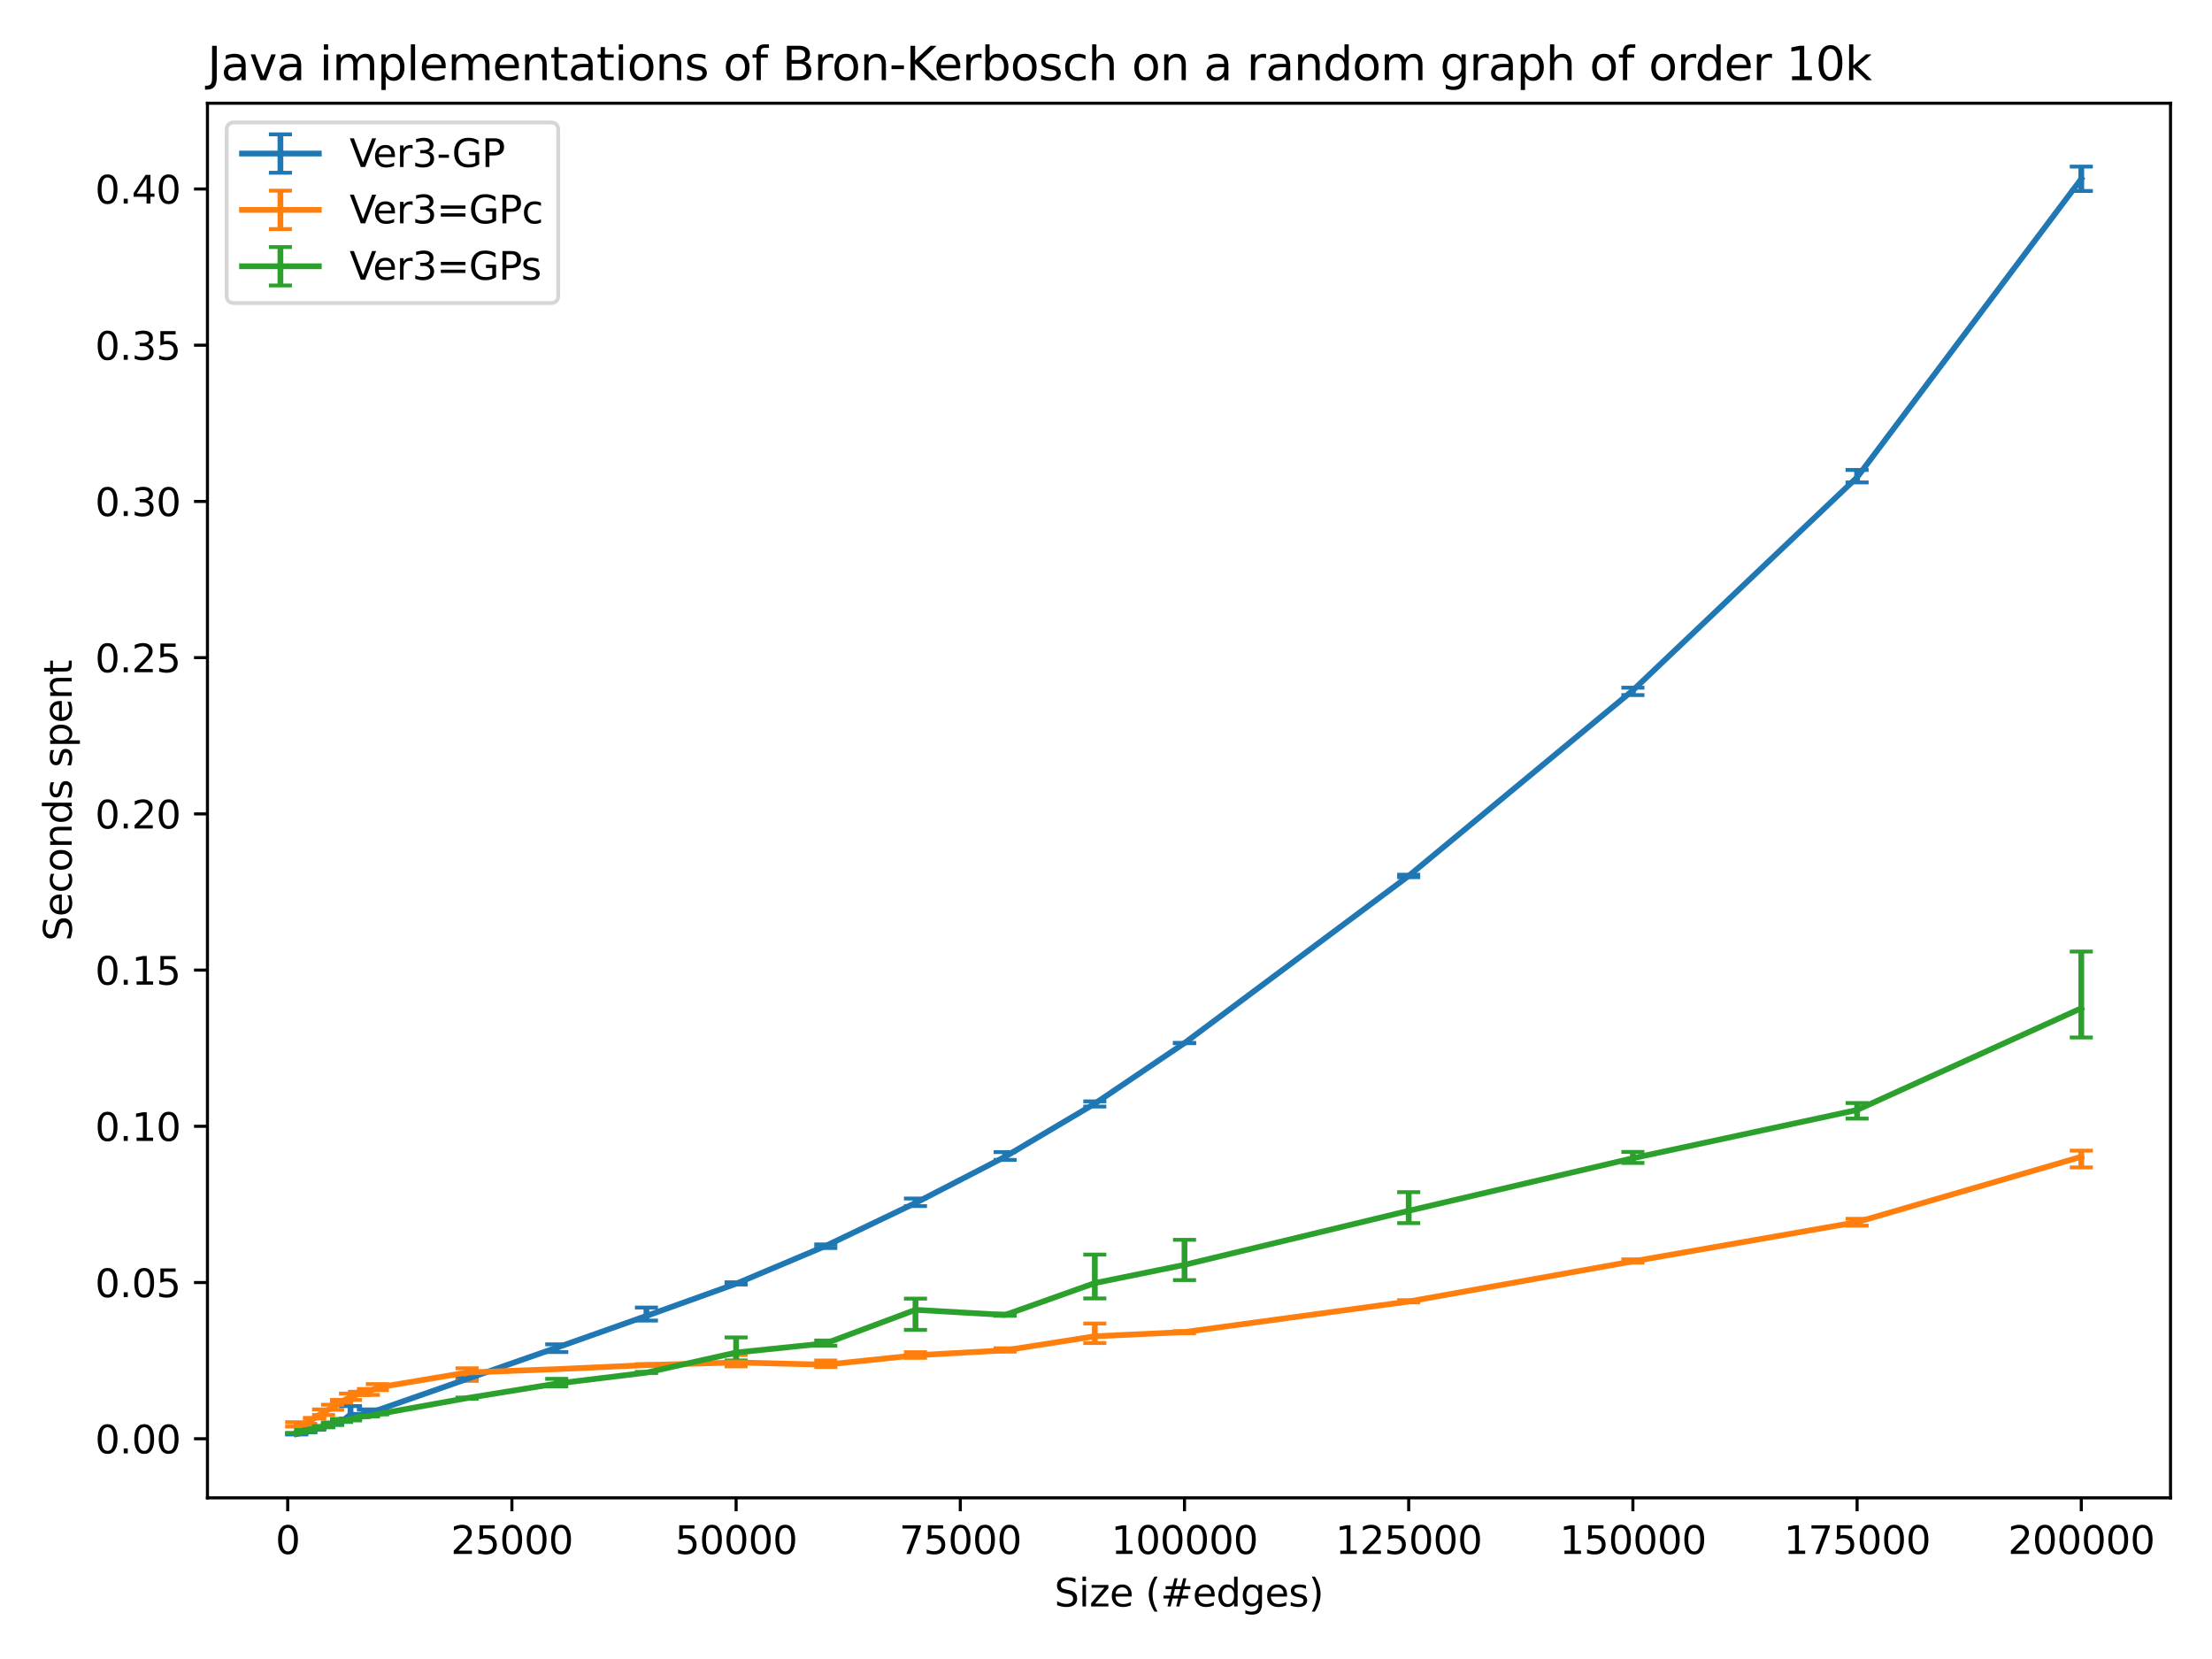 <?xml version="1.0" encoding="utf-8" standalone="no"?>
<!DOCTYPE svg PUBLIC "-//W3C//DTD SVG 1.1//EN"
  "http://www.w3.org/Graphics/SVG/1.1/DTD/svg11.dtd">
<svg xmlns:xlink="http://www.w3.org/1999/xlink" width="576pt" height="432pt" viewBox="0 0 576 432" xmlns="http://www.w3.org/2000/svg" version="1.1">
 <defs>
  <style type="text/css">*{stroke-linejoin: round; stroke-linecap: butt}</style>
 </defs>
 <g id="figure_1">
  <g id="patch_1">
   <path d="M 0 432 
L 576 432 
L 576 0 
L 0 0 
z
" style="fill: #ffffff"/>
  </g>
  <g id="axes_1">
   <g id="patch_2">
    <path d="M 54.02 390.04 
L 565.2 390.04 
L 565.2 26.88 
L 54.02 26.88 
z
" style="fill: #ffffff"/>
   </g>
   <g id="matplotlib.axis_1">
    <g id="xtick_1">
     <g id="line2d_1">
      <defs>
       <path id="mf87379de12" d="M 0 0 
L 0 3.5 
" style="stroke: #000000; stroke-width: 0.8"/>
      </defs>
      <g>
       <use xlink:href="#mf87379de12" x="74.92" y="390.04" style="stroke: #000000; stroke-width: 0.8"/>
      </g>
     </g>
     <g id="text_1">
      <!-- 0 -->
      <g transform="translate(71.739 404.638)scale(0.1 -0.1)">
       <defs>
        <path id="DejaVuSans-30" d="M 2034 4250 
Q 1547 4250 1301 3770 
Q 1056 3291 1056 2328 
Q 1056 1369 1301 889 
Q 1547 409 2034 409 
Q 2525 409 2770 889 
Q 3016 1369 3016 2328 
Q 3016 3291 2770 3770 
Q 2525 4250 2034 4250 
z
M 2034 4750 
Q 2819 4750 3233 4129 
Q 3647 3509 3647 2328 
Q 3647 1150 3233 529 
Q 2819 -91 2034 -91 
Q 1250 -91 836 529 
Q 422 1150 422 2328 
Q 422 3509 836 4129 
Q 1250 4750 2034 4750 
z
" transform="scale(0.016)"/>
       </defs>
       <use xlink:href="#DejaVuSans-30"/>
      </g>
     </g>
    </g>
    <g id="xtick_2">
     <g id="line2d_2">
      <g>
       <use xlink:href="#mf87379de12" x="133.301" y="390.04" style="stroke: #000000; stroke-width: 0.8"/>
      </g>
     </g>
     <g id="text_2">
      <!-- 25000 -->
      <g transform="translate(117.395 404.638)scale(0.1 -0.1)">
       <defs>
        <path id="DejaVuSans-32" d="M 1228 531 
L 3431 531 
L 3431 0 
L 469 0 
L 469 531 
Q 828 903 1448 1529 
Q 2069 2156 2228 2338 
Q 2531 2678 2651 2914 
Q 2772 3150 2772 3378 
Q 2772 3750 2511 3984 
Q 2250 4219 1831 4219 
Q 1534 4219 1204 4116 
Q 875 4013 500 3803 
L 500 4441 
Q 881 4594 1212 4672 
Q 1544 4750 1819 4750 
Q 2544 4750 2975 4387 
Q 3406 4025 3406 3419 
Q 3406 3131 3298 2873 
Q 3191 2616 2906 2266 
Q 2828 2175 2409 1742 
Q 1991 1309 1228 531 
z
" transform="scale(0.016)"/>
        <path id="DejaVuSans-35" d="M 691 4666 
L 3169 4666 
L 3169 4134 
L 1269 4134 
L 1269 2991 
Q 1406 3038 1543 3061 
Q 1681 3084 1819 3084 
Q 2600 3084 3056 2656 
Q 3513 2228 3513 1497 
Q 3513 744 3044 326 
Q 2575 -91 1722 -91 
Q 1428 -91 1123 -41 
Q 819 9 494 109 
L 494 744 
Q 775 591 1075 516 
Q 1375 441 1709 441 
Q 2250 441 2565 725 
Q 2881 1009 2881 1497 
Q 2881 1984 2565 2268 
Q 2250 2553 1709 2553 
Q 1456 2553 1204 2497 
Q 953 2441 691 2322 
L 691 4666 
z
" transform="scale(0.016)"/>
       </defs>
       <use xlink:href="#DejaVuSans-32"/>
       <use xlink:href="#DejaVuSans-35" x="63.623"/>
       <use xlink:href="#DejaVuSans-30" x="127.246"/>
       <use xlink:href="#DejaVuSans-30" x="190.869"/>
       <use xlink:href="#DejaVuSans-30" x="254.492"/>
      </g>
     </g>
    </g>
    <g id="xtick_3">
     <g id="line2d_3">
      <g>
       <use xlink:href="#mf87379de12" x="191.681" y="390.04" style="stroke: #000000; stroke-width: 0.8"/>
      </g>
     </g>
     <g id="text_3">
      <!-- 50000 -->
      <g transform="translate(175.775 404.638)scale(0.1 -0.1)">
       <use xlink:href="#DejaVuSans-35"/>
       <use xlink:href="#DejaVuSans-30" x="63.623"/>
       <use xlink:href="#DejaVuSans-30" x="127.246"/>
       <use xlink:href="#DejaVuSans-30" x="190.869"/>
       <use xlink:href="#DejaVuSans-30" x="254.492"/>
      </g>
     </g>
    </g>
    <g id="xtick_4">
     <g id="line2d_4">
      <g>
       <use xlink:href="#mf87379de12" x="250.062" y="390.04" style="stroke: #000000; stroke-width: 0.8"/>
      </g>
     </g>
     <g id="text_4">
      <!-- 75000 -->
      <g transform="translate(234.156 404.638)scale(0.1 -0.1)">
       <defs>
        <path id="DejaVuSans-37" d="M 525 4666 
L 3525 4666 
L 3525 4397 
L 1831 0 
L 1172 0 
L 2766 4134 
L 525 4134 
L 525 4666 
z
" transform="scale(0.016)"/>
       </defs>
       <use xlink:href="#DejaVuSans-37"/>
       <use xlink:href="#DejaVuSans-35" x="63.623"/>
       <use xlink:href="#DejaVuSans-30" x="127.246"/>
       <use xlink:href="#DejaVuSans-30" x="190.869"/>
       <use xlink:href="#DejaVuSans-30" x="254.492"/>
      </g>
     </g>
    </g>
    <g id="xtick_5">
     <g id="line2d_5">
      <g>
       <use xlink:href="#mf87379de12" x="308.442" y="390.04" style="stroke: #000000; stroke-width: 0.8"/>
      </g>
     </g>
     <g id="text_5">
      <!-- 100000 -->
      <g transform="translate(289.355 404.638)scale(0.1 -0.1)">
       <defs>
        <path id="DejaVuSans-31" d="M 794 531 
L 1825 531 
L 1825 4091 
L 703 3866 
L 703 4441 
L 1819 4666 
L 2450 4666 
L 2450 531 
L 3481 531 
L 3481 0 
L 794 0 
L 794 531 
z
" transform="scale(0.016)"/>
       </defs>
       <use xlink:href="#DejaVuSans-31"/>
       <use xlink:href="#DejaVuSans-30" x="63.623"/>
       <use xlink:href="#DejaVuSans-30" x="127.246"/>
       <use xlink:href="#DejaVuSans-30" x="190.869"/>
       <use xlink:href="#DejaVuSans-30" x="254.492"/>
       <use xlink:href="#DejaVuSans-30" x="318.115"/>
      </g>
     </g>
    </g>
    <g id="xtick_6">
     <g id="line2d_6">
      <g>
       <use xlink:href="#mf87379de12" x="366.823" y="390.04" style="stroke: #000000; stroke-width: 0.8"/>
      </g>
     </g>
     <g id="text_6">
      <!-- 125000 -->
      <g transform="translate(347.735 404.638)scale(0.1 -0.1)">
       <use xlink:href="#DejaVuSans-31"/>
       <use xlink:href="#DejaVuSans-32" x="63.623"/>
       <use xlink:href="#DejaVuSans-35" x="127.246"/>
       <use xlink:href="#DejaVuSans-30" x="190.869"/>
       <use xlink:href="#DejaVuSans-30" x="254.492"/>
       <use xlink:href="#DejaVuSans-30" x="318.115"/>
      </g>
     </g>
    </g>
    <g id="xtick_7">
     <g id="line2d_7">
      <g>
       <use xlink:href="#mf87379de12" x="425.203" y="390.04" style="stroke: #000000; stroke-width: 0.8"/>
      </g>
     </g>
     <g id="text_7">
      <!-- 150000 -->
      <g transform="translate(406.116 404.638)scale(0.1 -0.1)">
       <use xlink:href="#DejaVuSans-31"/>
       <use xlink:href="#DejaVuSans-35" x="63.623"/>
       <use xlink:href="#DejaVuSans-30" x="127.246"/>
       <use xlink:href="#DejaVuSans-30" x="190.869"/>
       <use xlink:href="#DejaVuSans-30" x="254.492"/>
       <use xlink:href="#DejaVuSans-30" x="318.115"/>
      </g>
     </g>
    </g>
    <g id="xtick_8">
     <g id="line2d_8">
      <g>
       <use xlink:href="#mf87379de12" x="483.584" y="390.04" style="stroke: #000000; stroke-width: 0.8"/>
      </g>
     </g>
     <g id="text_8">
      <!-- 175000 -->
      <g transform="translate(464.497 404.638)scale(0.1 -0.1)">
       <use xlink:href="#DejaVuSans-31"/>
       <use xlink:href="#DejaVuSans-37" x="63.623"/>
       <use xlink:href="#DejaVuSans-35" x="127.246"/>
       <use xlink:href="#DejaVuSans-30" x="190.869"/>
       <use xlink:href="#DejaVuSans-30" x="254.492"/>
       <use xlink:href="#DejaVuSans-30" x="318.115"/>
      </g>
     </g>
    </g>
    <g id="xtick_9">
     <g id="line2d_9">
      <g>
       <use xlink:href="#mf87379de12" x="541.965" y="390.04" style="stroke: #000000; stroke-width: 0.8"/>
      </g>
     </g>
     <g id="text_9">
      <!-- 200000 -->
      <g transform="translate(522.877 404.638)scale(0.1 -0.1)">
       <use xlink:href="#DejaVuSans-32"/>
       <use xlink:href="#DejaVuSans-30" x="63.623"/>
       <use xlink:href="#DejaVuSans-30" x="127.246"/>
       <use xlink:href="#DejaVuSans-30" x="190.869"/>
       <use xlink:href="#DejaVuSans-30" x="254.492"/>
       <use xlink:href="#DejaVuSans-30" x="318.115"/>
      </g>
     </g>
    </g>
    <g id="text_10">
     <!-- Size (#edges) -->
     <g transform="translate(274.559 418.317)scale(0.1 -0.1)">
      <defs>
       <path id="DejaVuSans-53" d="M 3425 4513 
L 3425 3897 
Q 3066 4069 2747 4153 
Q 2428 4238 2131 4238 
Q 1616 4238 1336 4038 
Q 1056 3838 1056 3469 
Q 1056 3159 1242 3001 
Q 1428 2844 1947 2747 
L 2328 2669 
Q 3034 2534 3370 2195 
Q 3706 1856 3706 1288 
Q 3706 609 3251 259 
Q 2797 -91 1919 -91 
Q 1588 -91 1214 -16 
Q 841 59 441 206 
L 441 856 
Q 825 641 1194 531 
Q 1563 422 1919 422 
Q 2459 422 2753 634 
Q 3047 847 3047 1241 
Q 3047 1584 2836 1778 
Q 2625 1972 2144 2069 
L 1759 2144 
Q 1053 2284 737 2584 
Q 422 2884 422 3419 
Q 422 4038 858 4394 
Q 1294 4750 2059 4750 
Q 2388 4750 2728 4690 
Q 3069 4631 3425 4513 
z
" transform="scale(0.016)"/>
       <path id="DejaVuSans-69" d="M 603 3500 
L 1178 3500 
L 1178 0 
L 603 0 
L 603 3500 
z
M 603 4863 
L 1178 4863 
L 1178 4134 
L 603 4134 
L 603 4863 
z
" transform="scale(0.016)"/>
       <path id="DejaVuSans-7a" d="M 353 3500 
L 3084 3500 
L 3084 2975 
L 922 459 
L 3084 459 
L 3084 0 
L 275 0 
L 275 525 
L 2438 3041 
L 353 3041 
L 353 3500 
z
" transform="scale(0.016)"/>
       <path id="DejaVuSans-65" d="M 3597 1894 
L 3597 1613 
L 953 1613 
Q 991 1019 1311 708 
Q 1631 397 2203 397 
Q 2534 397 2845 478 
Q 3156 559 3463 722 
L 3463 178 
Q 3153 47 2828 -22 
Q 2503 -91 2169 -91 
Q 1331 -91 842 396 
Q 353 884 353 1716 
Q 353 2575 817 3079 
Q 1281 3584 2069 3584 
Q 2775 3584 3186 3129 
Q 3597 2675 3597 1894 
z
M 3022 2063 
Q 3016 2534 2758 2815 
Q 2500 3097 2075 3097 
Q 1594 3097 1305 2825 
Q 1016 2553 972 2059 
L 3022 2063 
z
" transform="scale(0.016)"/>
       <path id="DejaVuSans-20" transform="scale(0.016)"/>
       <path id="DejaVuSans-28" d="M 1984 4856 
Q 1566 4138 1362 3434 
Q 1159 2731 1159 2009 
Q 1159 1288 1364 580 
Q 1569 -128 1984 -844 
L 1484 -844 
Q 1016 -109 783 600 
Q 550 1309 550 2009 
Q 550 2706 781 3412 
Q 1013 4119 1484 4856 
L 1984 4856 
z
" transform="scale(0.016)"/>
       <path id="DejaVuSans-23" d="M 3272 2816 
L 2363 2816 
L 2100 1772 
L 3016 1772 
L 3272 2816 
z
M 2803 4594 
L 2478 3297 
L 3391 3297 
L 3719 4594 
L 4219 4594 
L 3897 3297 
L 4872 3297 
L 4872 2816 
L 3775 2816 
L 3519 1772 
L 4513 1772 
L 4513 1294 
L 3397 1294 
L 3072 0 
L 2572 0 
L 2894 1294 
L 1978 1294 
L 1656 0 
L 1153 0 
L 1478 1294 
L 494 1294 
L 494 1772 
L 1594 1772 
L 1856 2816 
L 850 2816 
L 850 3297 
L 1978 3297 
L 2297 4594 
L 2803 4594 
z
" transform="scale(0.016)"/>
       <path id="DejaVuSans-64" d="M 2906 2969 
L 2906 4863 
L 3481 4863 
L 3481 0 
L 2906 0 
L 2906 525 
Q 2725 213 2448 61 
Q 2172 -91 1784 -91 
Q 1150 -91 751 415 
Q 353 922 353 1747 
Q 353 2572 751 3078 
Q 1150 3584 1784 3584 
Q 2172 3584 2448 3432 
Q 2725 3281 2906 2969 
z
M 947 1747 
Q 947 1113 1208 752 
Q 1469 391 1925 391 
Q 2381 391 2643 752 
Q 2906 1113 2906 1747 
Q 2906 2381 2643 2742 
Q 2381 3103 1925 3103 
Q 1469 3103 1208 2742 
Q 947 2381 947 1747 
z
" transform="scale(0.016)"/>
       <path id="DejaVuSans-67" d="M 2906 1791 
Q 2906 2416 2648 2759 
Q 2391 3103 1925 3103 
Q 1463 3103 1205 2759 
Q 947 2416 947 1791 
Q 947 1169 1205 825 
Q 1463 481 1925 481 
Q 2391 481 2648 825 
Q 2906 1169 2906 1791 
z
M 3481 434 
Q 3481 -459 3084 -895 
Q 2688 -1331 1869 -1331 
Q 1566 -1331 1297 -1286 
Q 1028 -1241 775 -1147 
L 775 -588 
Q 1028 -725 1275 -790 
Q 1522 -856 1778 -856 
Q 2344 -856 2625 -561 
Q 2906 -266 2906 331 
L 2906 616 
Q 2728 306 2450 153 
Q 2172 0 1784 0 
Q 1141 0 747 490 
Q 353 981 353 1791 
Q 353 2603 747 3093 
Q 1141 3584 1784 3584 
Q 2172 3584 2450 3431 
Q 2728 3278 2906 2969 
L 2906 3500 
L 3481 3500 
L 3481 434 
z
" transform="scale(0.016)"/>
       <path id="DejaVuSans-73" d="M 2834 3397 
L 2834 2853 
Q 2591 2978 2328 3040 
Q 2066 3103 1784 3103 
Q 1356 3103 1142 2972 
Q 928 2841 928 2578 
Q 928 2378 1081 2264 
Q 1234 2150 1697 2047 
L 1894 2003 
Q 2506 1872 2764 1633 
Q 3022 1394 3022 966 
Q 3022 478 2636 193 
Q 2250 -91 1575 -91 
Q 1294 -91 989 -36 
Q 684 19 347 128 
L 347 722 
Q 666 556 975 473 
Q 1284 391 1588 391 
Q 1994 391 2212 530 
Q 2431 669 2431 922 
Q 2431 1156 2273 1281 
Q 2116 1406 1581 1522 
L 1381 1569 
Q 847 1681 609 1914 
Q 372 2147 372 2553 
Q 372 3047 722 3315 
Q 1072 3584 1716 3584 
Q 2034 3584 2315 3537 
Q 2597 3491 2834 3397 
z
" transform="scale(0.016)"/>
       <path id="DejaVuSans-29" d="M 513 4856 
L 1013 4856 
Q 1481 4119 1714 3412 
Q 1947 2706 1947 2009 
Q 1947 1309 1714 600 
Q 1481 -109 1013 -844 
L 513 -844 
Q 928 -128 1133 580 
Q 1338 1288 1338 2009 
Q 1338 2731 1133 3434 
Q 928 4138 513 4856 
z
" transform="scale(0.016)"/>
      </defs>
      <use xlink:href="#DejaVuSans-53"/>
      <use xlink:href="#DejaVuSans-69" x="63.477"/>
      <use xlink:href="#DejaVuSans-7a" x="91.26"/>
      <use xlink:href="#DejaVuSans-65" x="143.75"/>
      <use xlink:href="#DejaVuSans-20" x="205.273"/>
      <use xlink:href="#DejaVuSans-28" x="237.061"/>
      <use xlink:href="#DejaVuSans-23" x="276.074"/>
      <use xlink:href="#DejaVuSans-65" x="359.863"/>
      <use xlink:href="#DejaVuSans-64" x="421.387"/>
      <use xlink:href="#DejaVuSans-67" x="484.863"/>
      <use xlink:href="#DejaVuSans-65" x="548.34"/>
      <use xlink:href="#DejaVuSans-73" x="609.863"/>
      <use xlink:href="#DejaVuSans-29" x="661.963"/>
     </g>
    </g>
   </g>
   <g id="matplotlib.axis_2">
    <g id="ytick_1">
     <g id="line2d_10">
      <defs>
       <path id="m4fc9bc882c" d="M 0 0 
L -3.5 0 
" style="stroke: #000000; stroke-width: 0.8"/>
      </defs>
      <g>
       <use xlink:href="#m4fc9bc882c" x="54.02" y="374.651" style="stroke: #000000; stroke-width: 0.8"/>
      </g>
     </g>
     <g id="text_11">
      <!-- 0.00 -->
      <g transform="translate(24.754 378.45)scale(0.1 -0.1)">
       <defs>
        <path id="DejaVuSans-2e" d="M 684 794 
L 1344 794 
L 1344 0 
L 684 0 
L 684 794 
z
" transform="scale(0.016)"/>
       </defs>
       <use xlink:href="#DejaVuSans-30"/>
       <use xlink:href="#DejaVuSans-2e" x="63.623"/>
       <use xlink:href="#DejaVuSans-30" x="95.41"/>
       <use xlink:href="#DejaVuSans-30" x="159.033"/>
      </g>
     </g>
    </g>
    <g id="ytick_2">
     <g id="line2d_11">
      <g>
       <use xlink:href="#m4fc9bc882c" x="54.02" y="333.97" style="stroke: #000000; stroke-width: 0.8"/>
      </g>
     </g>
     <g id="text_12">
      <!-- 0.05 -->
      <g transform="translate(24.754 337.77)scale(0.1 -0.1)">
       <use xlink:href="#DejaVuSans-30"/>
       <use xlink:href="#DejaVuSans-2e" x="63.623"/>
       <use xlink:href="#DejaVuSans-30" x="95.41"/>
       <use xlink:href="#DejaVuSans-35" x="159.033"/>
      </g>
     </g>
    </g>
    <g id="ytick_3">
     <g id="line2d_12">
      <g>
       <use xlink:href="#m4fc9bc882c" x="54.02" y="293.29" style="stroke: #000000; stroke-width: 0.8"/>
      </g>
     </g>
     <g id="text_13">
      <!-- 0.10 -->
      <g transform="translate(24.754 297.089)scale(0.1 -0.1)">
       <use xlink:href="#DejaVuSans-30"/>
       <use xlink:href="#DejaVuSans-2e" x="63.623"/>
       <use xlink:href="#DejaVuSans-31" x="95.41"/>
       <use xlink:href="#DejaVuSans-30" x="159.033"/>
      </g>
     </g>
    </g>
    <g id="ytick_4">
     <g id="line2d_13">
      <g>
       <use xlink:href="#m4fc9bc882c" x="54.02" y="252.61" style="stroke: #000000; stroke-width: 0.8"/>
      </g>
     </g>
     <g id="text_14">
      <!-- 0.15 -->
      <g transform="translate(24.754 256.409)scale(0.1 -0.1)">
       <use xlink:href="#DejaVuSans-30"/>
       <use xlink:href="#DejaVuSans-2e" x="63.623"/>
       <use xlink:href="#DejaVuSans-31" x="95.41"/>
       <use xlink:href="#DejaVuSans-35" x="159.033"/>
      </g>
     </g>
    </g>
    <g id="ytick_5">
     <g id="line2d_14">
      <g>
       <use xlink:href="#m4fc9bc882c" x="54.02" y="211.93" style="stroke: #000000; stroke-width: 0.8"/>
      </g>
     </g>
     <g id="text_15">
      <!-- 0.20 -->
      <g transform="translate(24.754 215.729)scale(0.1 -0.1)">
       <use xlink:href="#DejaVuSans-30"/>
       <use xlink:href="#DejaVuSans-2e" x="63.623"/>
       <use xlink:href="#DejaVuSans-32" x="95.41"/>
       <use xlink:href="#DejaVuSans-30" x="159.033"/>
      </g>
     </g>
    </g>
    <g id="ytick_6">
     <g id="line2d_15">
      <g>
       <use xlink:href="#m4fc9bc882c" x="54.02" y="171.249" style="stroke: #000000; stroke-width: 0.8"/>
      </g>
     </g>
     <g id="text_16">
      <!-- 0.25 -->
      <g transform="translate(24.754 175.049)scale(0.1 -0.1)">
       <use xlink:href="#DejaVuSans-30"/>
       <use xlink:href="#DejaVuSans-2e" x="63.623"/>
       <use xlink:href="#DejaVuSans-32" x="95.41"/>
       <use xlink:href="#DejaVuSans-35" x="159.033"/>
      </g>
     </g>
    </g>
    <g id="ytick_7">
     <g id="line2d_16">
      <g>
       <use xlink:href="#m4fc9bc882c" x="54.02" y="130.569" style="stroke: #000000; stroke-width: 0.8"/>
      </g>
     </g>
     <g id="text_17">
      <!-- 0.30 -->
      <g transform="translate(24.754 134.368)scale(0.1 -0.1)">
       <defs>
        <path id="DejaVuSans-33" d="M 2597 2516 
Q 3050 2419 3304 2112 
Q 3559 1806 3559 1356 
Q 3559 666 3084 287 
Q 2609 -91 1734 -91 
Q 1441 -91 1130 -33 
Q 819 25 488 141 
L 488 750 
Q 750 597 1062 519 
Q 1375 441 1716 441 
Q 2309 441 2620 675 
Q 2931 909 2931 1356 
Q 2931 1769 2642 2001 
Q 2353 2234 1838 2234 
L 1294 2234 
L 1294 2753 
L 1863 2753 
Q 2328 2753 2575 2939 
Q 2822 3125 2822 3475 
Q 2822 3834 2567 4026 
Q 2313 4219 1838 4219 
Q 1578 4219 1281 4162 
Q 984 4106 628 3988 
L 628 4550 
Q 988 4650 1302 4700 
Q 1616 4750 1894 4750 
Q 2613 4750 3031 4423 
Q 3450 4097 3450 3541 
Q 3450 3153 3228 2886 
Q 3006 2619 2597 2516 
z
" transform="scale(0.016)"/>
       </defs>
       <use xlink:href="#DejaVuSans-30"/>
       <use xlink:href="#DejaVuSans-2e" x="63.623"/>
       <use xlink:href="#DejaVuSans-33" x="95.41"/>
       <use xlink:href="#DejaVuSans-30" x="159.033"/>
      </g>
     </g>
    </g>
    <g id="ytick_8">
     <g id="line2d_17">
      <g>
       <use xlink:href="#m4fc9bc882c" x="54.02" y="89.889" style="stroke: #000000; stroke-width: 0.8"/>
      </g>
     </g>
     <g id="text_18">
      <!-- 0.35 -->
      <g transform="translate(24.754 93.688)scale(0.1 -0.1)">
       <use xlink:href="#DejaVuSans-30"/>
       <use xlink:href="#DejaVuSans-2e" x="63.623"/>
       <use xlink:href="#DejaVuSans-33" x="95.41"/>
       <use xlink:href="#DejaVuSans-35" x="159.033"/>
      </g>
     </g>
    </g>
    <g id="ytick_9">
     <g id="line2d_18">
      <g>
       <use xlink:href="#m4fc9bc882c" x="54.02" y="49.209" style="stroke: #000000; stroke-width: 0.8"/>
      </g>
     </g>
     <g id="text_19">
      <!-- 0.40 -->
      <g transform="translate(24.754 53.008)scale(0.1 -0.1)">
       <defs>
        <path id="DejaVuSans-34" d="M 2419 4116 
L 825 1625 
L 2419 1625 
L 2419 4116 
z
M 2253 4666 
L 3047 4666 
L 3047 1625 
L 3713 1625 
L 3713 1100 
L 3047 1100 
L 3047 0 
L 2419 0 
L 2419 1100 
L 313 1100 
L 313 1709 
L 2253 4666 
z
" transform="scale(0.016)"/>
       </defs>
       <use xlink:href="#DejaVuSans-30"/>
       <use xlink:href="#DejaVuSans-2e" x="63.623"/>
       <use xlink:href="#DejaVuSans-34" x="95.41"/>
       <use xlink:href="#DejaVuSans-30" x="159.033"/>
      </g>
     </g>
    </g>
    <g id="text_20">
     <!-- Seconds spent -->
     <g transform="translate(18.675 245.04)rotate(-90)scale(0.1 -0.1)">
      <defs>
       <path id="DejaVuSans-63" d="M 3122 3366 
L 3122 2828 
Q 2878 2963 2633 3030 
Q 2388 3097 2138 3097 
Q 1578 3097 1268 2742 
Q 959 2388 959 1747 
Q 959 1106 1268 751 
Q 1578 397 2138 397 
Q 2388 397 2633 464 
Q 2878 531 3122 666 
L 3122 134 
Q 2881 22 2623 -34 
Q 2366 -91 2075 -91 
Q 1284 -91 818 406 
Q 353 903 353 1747 
Q 353 2603 823 3093 
Q 1294 3584 2113 3584 
Q 2378 3584 2631 3529 
Q 2884 3475 3122 3366 
z
" transform="scale(0.016)"/>
       <path id="DejaVuSans-6f" d="M 1959 3097 
Q 1497 3097 1228 2736 
Q 959 2375 959 1747 
Q 959 1119 1226 758 
Q 1494 397 1959 397 
Q 2419 397 2687 759 
Q 2956 1122 2956 1747 
Q 2956 2369 2687 2733 
Q 2419 3097 1959 3097 
z
M 1959 3584 
Q 2709 3584 3137 3096 
Q 3566 2609 3566 1747 
Q 3566 888 3137 398 
Q 2709 -91 1959 -91 
Q 1206 -91 779 398 
Q 353 888 353 1747 
Q 353 2609 779 3096 
Q 1206 3584 1959 3584 
z
" transform="scale(0.016)"/>
       <path id="DejaVuSans-6e" d="M 3513 2113 
L 3513 0 
L 2938 0 
L 2938 2094 
Q 2938 2591 2744 2837 
Q 2550 3084 2163 3084 
Q 1697 3084 1428 2787 
Q 1159 2491 1159 1978 
L 1159 0 
L 581 0 
L 581 3500 
L 1159 3500 
L 1159 2956 
Q 1366 3272 1645 3428 
Q 1925 3584 2291 3584 
Q 2894 3584 3203 3211 
Q 3513 2838 3513 2113 
z
" transform="scale(0.016)"/>
       <path id="DejaVuSans-70" d="M 1159 525 
L 1159 -1331 
L 581 -1331 
L 581 3500 
L 1159 3500 
L 1159 2969 
Q 1341 3281 1617 3432 
Q 1894 3584 2278 3584 
Q 2916 3584 3314 3078 
Q 3713 2572 3713 1747 
Q 3713 922 3314 415 
Q 2916 -91 2278 -91 
Q 1894 -91 1617 61 
Q 1341 213 1159 525 
z
M 3116 1747 
Q 3116 2381 2855 2742 
Q 2594 3103 2138 3103 
Q 1681 3103 1420 2742 
Q 1159 2381 1159 1747 
Q 1159 1113 1420 752 
Q 1681 391 2138 391 
Q 2594 391 2855 752 
Q 3116 1113 3116 1747 
z
" transform="scale(0.016)"/>
       <path id="DejaVuSans-74" d="M 1172 4494 
L 1172 3500 
L 2356 3500 
L 2356 3053 
L 1172 3053 
L 1172 1153 
Q 1172 725 1289 603 
Q 1406 481 1766 481 
L 2356 481 
L 2356 0 
L 1766 0 
Q 1100 0 847 248 
Q 594 497 594 1153 
L 594 3053 
L 172 3053 
L 172 3500 
L 594 3500 
L 594 4494 
L 1172 4494 
z
" transform="scale(0.016)"/>
      </defs>
      <use xlink:href="#DejaVuSans-53"/>
      <use xlink:href="#DejaVuSans-65" x="63.477"/>
      <use xlink:href="#DejaVuSans-63" x="125"/>
      <use xlink:href="#DejaVuSans-6f" x="179.98"/>
      <use xlink:href="#DejaVuSans-6e" x="241.162"/>
      <use xlink:href="#DejaVuSans-64" x="304.541"/>
      <use xlink:href="#DejaVuSans-73" x="368.018"/>
      <use xlink:href="#DejaVuSans-20" x="420.117"/>
      <use xlink:href="#DejaVuSans-73" x="451.904"/>
      <use xlink:href="#DejaVuSans-70" x="504.004"/>
      <use xlink:href="#DejaVuSans-65" x="567.48"/>
      <use xlink:href="#DejaVuSans-6e" x="629.004"/>
      <use xlink:href="#DejaVuSans-74" x="692.383"/>
     </g>
    </g>
   </g>
   <g id="LineCollection_1">
    <path d="M 77.255 373.533 
L 77.255 373.357 
" clip-path="url(#p56ac8606c7)" style="fill: none; stroke: #1f77b4; stroke-width: 1.5"/>
    <path d="M 79.591 372.926 
L 79.591 372.883 
" clip-path="url(#p56ac8606c7)" style="fill: none; stroke: #1f77b4; stroke-width: 1.5"/>
    <path d="M 81.926 372.268 
L 81.926 371.941 
" clip-path="url(#p56ac8606c7)" style="fill: none; stroke: #1f77b4; stroke-width: 1.5"/>
    <path d="M 84.261 371.585 
L 84.261 371.395 
" clip-path="url(#p56ac8606c7)" style="fill: none; stroke: #1f77b4; stroke-width: 1.5"/>
    <path d="M 86.596 370.857 
L 86.596 370.718 
" clip-path="url(#p56ac8606c7)" style="fill: none; stroke: #1f77b4; stroke-width: 1.5"/>
    <path d="M 88.932 370.269 
L 88.932 370.105 
" clip-path="url(#p56ac8606c7)" style="fill: none; stroke: #1f77b4; stroke-width: 1.5"/>
    <path d="M 91.267 369.449 
L 91.267 366.139 
" clip-path="url(#p56ac8606c7)" style="fill: none; stroke: #1f77b4; stroke-width: 1.5"/>
    <path d="M 93.602 368.696 
L 93.602 368.327 
" clip-path="url(#p56ac8606c7)" style="fill: none; stroke: #1f77b4; stroke-width: 1.5"/>
    <path d="M 95.937 368.137 
L 95.937 367.003 
" clip-path="url(#p56ac8606c7)" style="fill: none; stroke: #1f77b4; stroke-width: 1.5"/>
    <path d="M 98.272 367.325 
L 98.272 367.17 
" clip-path="url(#p56ac8606c7)" style="fill: none; stroke: #1f77b4; stroke-width: 1.5"/>
    <path d="M 121.625 359.497 
L 121.625 358.623 
" clip-path="url(#p56ac8606c7)" style="fill: none; stroke: #1f77b4; stroke-width: 1.5"/>
    <path d="M 144.977 352.071 
L 144.977 350.065 
" clip-path="url(#p56ac8606c7)" style="fill: none; stroke: #1f77b4; stroke-width: 1.5"/>
    <path d="M 168.329 343.869 
L 168.329 340.482 
" clip-path="url(#p56ac8606c7)" style="fill: none; stroke: #1f77b4; stroke-width: 1.5"/>
    <path d="M 191.681 334.493 
L 191.681 333.905 
" clip-path="url(#p56ac8606c7)" style="fill: none; stroke: #1f77b4; stroke-width: 1.5"/>
    <path d="M 215.034 324.98 
L 215.034 324.05 
" clip-path="url(#p56ac8606c7)" style="fill: none; stroke: #1f77b4; stroke-width: 1.5"/>
    <path d="M 238.386 314.052 
L 238.386 312.097 
" clip-path="url(#p56ac8606c7)" style="fill: none; stroke: #1f77b4; stroke-width: 1.5"/>
    <path d="M 261.738 302.032 
L 261.738 300.002 
" clip-path="url(#p56ac8606c7)" style="fill: none; stroke: #1f77b4; stroke-width: 1.5"/>
    <path d="M 285.09 288.141 
L 285.09 286.797 
" clip-path="url(#p56ac8606c7)" style="fill: none; stroke: #1f77b4; stroke-width: 1.5"/>
    <path d="M 308.442 271.651 
L 308.442 271.577 
" clip-path="url(#p56ac8606c7)" style="fill: none; stroke: #1f77b4; stroke-width: 1.5"/>
    <path d="M 366.823 228.42 
L 366.823 227.762 
" clip-path="url(#p56ac8606c7)" style="fill: none; stroke: #1f77b4; stroke-width: 1.5"/>
    <path d="M 425.203 180.997 
L 425.203 179.079 
" clip-path="url(#p56ac8606c7)" style="fill: none; stroke: #1f77b4; stroke-width: 1.5"/>
    <path d="M 483.584 125.627 
L 483.584 122.373 
" clip-path="url(#p56ac8606c7)" style="fill: none; stroke: #1f77b4; stroke-width: 1.5"/>
    <path d="M 541.965 49.734 
L 541.965 43.387 
" clip-path="url(#p56ac8606c7)" style="fill: none; stroke: #1f77b4; stroke-width: 1.5"/>
   </g>
   <g id="line2d_19">
    <defs>
     <path id="m4300c89354" d="M 3 0 
L -3 -0 
" style="stroke: #1f77b4"/>
    </defs>
    <g clip-path="url(#p56ac8606c7)">
     <use xlink:href="#m4300c89354" x="77.255" y="373.533" style="fill: #1f77b4; stroke: #1f77b4"/>
     <use xlink:href="#m4300c89354" x="79.591" y="372.926" style="fill: #1f77b4; stroke: #1f77b4"/>
     <use xlink:href="#m4300c89354" x="81.926" y="372.268" style="fill: #1f77b4; stroke: #1f77b4"/>
     <use xlink:href="#m4300c89354" x="84.261" y="371.585" style="fill: #1f77b4; stroke: #1f77b4"/>
     <use xlink:href="#m4300c89354" x="86.596" y="370.857" style="fill: #1f77b4; stroke: #1f77b4"/>
     <use xlink:href="#m4300c89354" x="88.932" y="370.269" style="fill: #1f77b4; stroke: #1f77b4"/>
     <use xlink:href="#m4300c89354" x="91.267" y="369.449" style="fill: #1f77b4; stroke: #1f77b4"/>
     <use xlink:href="#m4300c89354" x="93.602" y="368.696" style="fill: #1f77b4; stroke: #1f77b4"/>
     <use xlink:href="#m4300c89354" x="95.937" y="368.137" style="fill: #1f77b4; stroke: #1f77b4"/>
     <use xlink:href="#m4300c89354" x="98.272" y="367.325" style="fill: #1f77b4; stroke: #1f77b4"/>
     <use xlink:href="#m4300c89354" x="121.625" y="359.497" style="fill: #1f77b4; stroke: #1f77b4"/>
     <use xlink:href="#m4300c89354" x="144.977" y="352.071" style="fill: #1f77b4; stroke: #1f77b4"/>
     <use xlink:href="#m4300c89354" x="168.329" y="343.869" style="fill: #1f77b4; stroke: #1f77b4"/>
     <use xlink:href="#m4300c89354" x="191.681" y="334.493" style="fill: #1f77b4; stroke: #1f77b4"/>
     <use xlink:href="#m4300c89354" x="215.034" y="324.98" style="fill: #1f77b4; stroke: #1f77b4"/>
     <use xlink:href="#m4300c89354" x="238.386" y="314.052" style="fill: #1f77b4; stroke: #1f77b4"/>
     <use xlink:href="#m4300c89354" x="261.738" y="302.032" style="fill: #1f77b4; stroke: #1f77b4"/>
     <use xlink:href="#m4300c89354" x="285.09" y="288.141" style="fill: #1f77b4; stroke: #1f77b4"/>
     <use xlink:href="#m4300c89354" x="308.442" y="271.651" style="fill: #1f77b4; stroke: #1f77b4"/>
     <use xlink:href="#m4300c89354" x="366.823" y="228.42" style="fill: #1f77b4; stroke: #1f77b4"/>
     <use xlink:href="#m4300c89354" x="425.203" y="180.997" style="fill: #1f77b4; stroke: #1f77b4"/>
     <use xlink:href="#m4300c89354" x="483.584" y="125.627" style="fill: #1f77b4; stroke: #1f77b4"/>
     <use xlink:href="#m4300c89354" x="541.965" y="49.734" style="fill: #1f77b4; stroke: #1f77b4"/>
    </g>
   </g>
   <g id="line2d_20">
    <g clip-path="url(#p56ac8606c7)">
     <use xlink:href="#m4300c89354" x="77.255" y="373.357" style="fill: #1f77b4; stroke: #1f77b4"/>
     <use xlink:href="#m4300c89354" x="79.591" y="372.883" style="fill: #1f77b4; stroke: #1f77b4"/>
     <use xlink:href="#m4300c89354" x="81.926" y="371.941" style="fill: #1f77b4; stroke: #1f77b4"/>
     <use xlink:href="#m4300c89354" x="84.261" y="371.395" style="fill: #1f77b4; stroke: #1f77b4"/>
     <use xlink:href="#m4300c89354" x="86.596" y="370.718" style="fill: #1f77b4; stroke: #1f77b4"/>
     <use xlink:href="#m4300c89354" x="88.932" y="370.105" style="fill: #1f77b4; stroke: #1f77b4"/>
     <use xlink:href="#m4300c89354" x="91.267" y="366.139" style="fill: #1f77b4; stroke: #1f77b4"/>
     <use xlink:href="#m4300c89354" x="93.602" y="368.327" style="fill: #1f77b4; stroke: #1f77b4"/>
     <use xlink:href="#m4300c89354" x="95.937" y="367.003" style="fill: #1f77b4; stroke: #1f77b4"/>
     <use xlink:href="#m4300c89354" x="98.272" y="367.17" style="fill: #1f77b4; stroke: #1f77b4"/>
     <use xlink:href="#m4300c89354" x="121.625" y="358.623" style="fill: #1f77b4; stroke: #1f77b4"/>
     <use xlink:href="#m4300c89354" x="144.977" y="350.065" style="fill: #1f77b4; stroke: #1f77b4"/>
     <use xlink:href="#m4300c89354" x="168.329" y="340.482" style="fill: #1f77b4; stroke: #1f77b4"/>
     <use xlink:href="#m4300c89354" x="191.681" y="333.905" style="fill: #1f77b4; stroke: #1f77b4"/>
     <use xlink:href="#m4300c89354" x="215.034" y="324.05" style="fill: #1f77b4; stroke: #1f77b4"/>
     <use xlink:href="#m4300c89354" x="238.386" y="312.097" style="fill: #1f77b4; stroke: #1f77b4"/>
     <use xlink:href="#m4300c89354" x="261.738" y="300.002" style="fill: #1f77b4; stroke: #1f77b4"/>
     <use xlink:href="#m4300c89354" x="285.09" y="286.797" style="fill: #1f77b4; stroke: #1f77b4"/>
     <use xlink:href="#m4300c89354" x="308.442" y="271.577" style="fill: #1f77b4; stroke: #1f77b4"/>
     <use xlink:href="#m4300c89354" x="366.823" y="227.762" style="fill: #1f77b4; stroke: #1f77b4"/>
     <use xlink:href="#m4300c89354" x="425.203" y="179.079" style="fill: #1f77b4; stroke: #1f77b4"/>
     <use xlink:href="#m4300c89354" x="483.584" y="122.373" style="fill: #1f77b4; stroke: #1f77b4"/>
     <use xlink:href="#m4300c89354" x="541.965" y="43.387" style="fill: #1f77b4; stroke: #1f77b4"/>
    </g>
   </g>
   <g id="LineCollection_2">
    <path d="M 77.255 371.478 
L 77.255 370.345 
" clip-path="url(#p56ac8606c7)" style="fill: none; stroke: #ff7f0e; stroke-width: 1.5"/>
    <path d="M 79.591 370.978 
L 79.591 370.753 
" clip-path="url(#p56ac8606c7)" style="fill: none; stroke: #ff7f0e; stroke-width: 1.5"/>
    <path d="M 81.926 369.391 
L 81.926 369.224 
" clip-path="url(#p56ac8606c7)" style="fill: none; stroke: #ff7f0e; stroke-width: 1.5"/>
    <path d="M 84.261 368.468 
L 84.261 367 
" clip-path="url(#p56ac8606c7)" style="fill: none; stroke: #ff7f0e; stroke-width: 1.5"/>
    <path d="M 86.596 367.091 
L 86.596 365.787 
" clip-path="url(#p56ac8606c7)" style="fill: none; stroke: #ff7f0e; stroke-width: 1.5"/>
    <path d="M 88.932 365.227 
L 88.932 364.518 
" clip-path="url(#p56ac8606c7)" style="fill: none; stroke: #ff7f0e; stroke-width: 1.5"/>
    <path d="M 91.267 364.548 
L 91.267 362.896 
" clip-path="url(#p56ac8606c7)" style="fill: none; stroke: #ff7f0e; stroke-width: 1.5"/>
    <path d="M 93.602 363.25 
L 93.602 362.406 
" clip-path="url(#p56ac8606c7)" style="fill: none; stroke: #ff7f0e; stroke-width: 1.5"/>
    <path d="M 95.937 363.219 
L 95.937 361.696 
" clip-path="url(#p56ac8606c7)" style="fill: none; stroke: #ff7f0e; stroke-width: 1.5"/>
    <path d="M 98.272 361.977 
L 98.272 360.409 
" clip-path="url(#p56ac8606c7)" style="fill: none; stroke: #ff7f0e; stroke-width: 1.5"/>
    <path d="M 121.625 359.484 
L 121.625 356.297 
" clip-path="url(#p56ac8606c7)" style="fill: none; stroke: #ff7f0e; stroke-width: 1.5"/>
    <path d="M 144.977 356.558 
L 144.977 356.499 
" clip-path="url(#p56ac8606c7)" style="fill: none; stroke: #ff7f0e; stroke-width: 1.5"/>
    <path d="M 168.329 355.651 
L 168.329 355.227 
" clip-path="url(#p56ac8606c7)" style="fill: none; stroke: #ff7f0e; stroke-width: 1.5"/>
    <path d="M 191.681 355.799 
L 191.681 352.843 
" clip-path="url(#p56ac8606c7)" style="fill: none; stroke: #ff7f0e; stroke-width: 1.5"/>
    <path d="M 215.034 355.952 
L 215.034 354.279 
" clip-path="url(#p56ac8606c7)" style="fill: none; stroke: #ff7f0e; stroke-width: 1.5"/>
    <path d="M 238.386 353.577 
L 238.386 352.11 
" clip-path="url(#p56ac8606c7)" style="fill: none; stroke: #ff7f0e; stroke-width: 1.5"/>
    <path d="M 261.738 351.966 
L 261.738 351.092 
" clip-path="url(#p56ac8606c7)" style="fill: none; stroke: #ff7f0e; stroke-width: 1.5"/>
    <path d="M 285.09 349.729 
L 285.09 344.637 
" clip-path="url(#p56ac8606c7)" style="fill: none; stroke: #ff7f0e; stroke-width: 1.5"/>
    <path d="M 308.442 347.19 
L 308.442 346.653 
" clip-path="url(#p56ac8606c7)" style="fill: none; stroke: #ff7f0e; stroke-width: 1.5"/>
    <path d="M 366.823 339.138 
L 366.823 338.558 
" clip-path="url(#p56ac8606c7)" style="fill: none; stroke: #ff7f0e; stroke-width: 1.5"/>
    <path d="M 425.203 328.77 
L 425.203 327.924 
" clip-path="url(#p56ac8606c7)" style="fill: none; stroke: #ff7f0e; stroke-width: 1.5"/>
    <path d="M 483.584 319.16 
L 483.584 317.382 
" clip-path="url(#p56ac8606c7)" style="fill: none; stroke: #ff7f0e; stroke-width: 1.5"/>
    <path d="M 541.965 304 
L 541.965 299.614 
" clip-path="url(#p56ac8606c7)" style="fill: none; stroke: #ff7f0e; stroke-width: 1.5"/>
   </g>
   <g id="line2d_21">
    <defs>
     <path id="m712edf92d4" d="M 3 0 
L -3 -0 
" style="stroke: #ff7f0e"/>
    </defs>
    <g clip-path="url(#p56ac8606c7)">
     <use xlink:href="#m712edf92d4" x="77.255" y="371.478" style="fill: #ff7f0e; stroke: #ff7f0e"/>
     <use xlink:href="#m712edf92d4" x="79.591" y="370.978" style="fill: #ff7f0e; stroke: #ff7f0e"/>
     <use xlink:href="#m712edf92d4" x="81.926" y="369.391" style="fill: #ff7f0e; stroke: #ff7f0e"/>
     <use xlink:href="#m712edf92d4" x="84.261" y="368.468" style="fill: #ff7f0e; stroke: #ff7f0e"/>
     <use xlink:href="#m712edf92d4" x="86.596" y="367.091" style="fill: #ff7f0e; stroke: #ff7f0e"/>
     <use xlink:href="#m712edf92d4" x="88.932" y="365.227" style="fill: #ff7f0e; stroke: #ff7f0e"/>
     <use xlink:href="#m712edf92d4" x="91.267" y="364.548" style="fill: #ff7f0e; stroke: #ff7f0e"/>
     <use xlink:href="#m712edf92d4" x="93.602" y="363.25" style="fill: #ff7f0e; stroke: #ff7f0e"/>
     <use xlink:href="#m712edf92d4" x="95.937" y="363.219" style="fill: #ff7f0e; stroke: #ff7f0e"/>
     <use xlink:href="#m712edf92d4" x="98.272" y="361.977" style="fill: #ff7f0e; stroke: #ff7f0e"/>
     <use xlink:href="#m712edf92d4" x="121.625" y="359.484" style="fill: #ff7f0e; stroke: #ff7f0e"/>
     <use xlink:href="#m712edf92d4" x="144.977" y="356.558" style="fill: #ff7f0e; stroke: #ff7f0e"/>
     <use xlink:href="#m712edf92d4" x="168.329" y="355.651" style="fill: #ff7f0e; stroke: #ff7f0e"/>
     <use xlink:href="#m712edf92d4" x="191.681" y="355.799" style="fill: #ff7f0e; stroke: #ff7f0e"/>
     <use xlink:href="#m712edf92d4" x="215.034" y="355.952" style="fill: #ff7f0e; stroke: #ff7f0e"/>
     <use xlink:href="#m712edf92d4" x="238.386" y="353.577" style="fill: #ff7f0e; stroke: #ff7f0e"/>
     <use xlink:href="#m712edf92d4" x="261.738" y="351.966" style="fill: #ff7f0e; stroke: #ff7f0e"/>
     <use xlink:href="#m712edf92d4" x="285.09" y="349.729" style="fill: #ff7f0e; stroke: #ff7f0e"/>
     <use xlink:href="#m712edf92d4" x="308.442" y="347.19" style="fill: #ff7f0e; stroke: #ff7f0e"/>
     <use xlink:href="#m712edf92d4" x="366.823" y="339.138" style="fill: #ff7f0e; stroke: #ff7f0e"/>
     <use xlink:href="#m712edf92d4" x="425.203" y="328.77" style="fill: #ff7f0e; stroke: #ff7f0e"/>
     <use xlink:href="#m712edf92d4" x="483.584" y="319.16" style="fill: #ff7f0e; stroke: #ff7f0e"/>
     <use xlink:href="#m712edf92d4" x="541.965" y="304" style="fill: #ff7f0e; stroke: #ff7f0e"/>
    </g>
   </g>
   <g id="line2d_22">
    <g clip-path="url(#p56ac8606c7)">
     <use xlink:href="#m712edf92d4" x="77.255" y="370.345" style="fill: #ff7f0e; stroke: #ff7f0e"/>
     <use xlink:href="#m712edf92d4" x="79.591" y="370.753" style="fill: #ff7f0e; stroke: #ff7f0e"/>
     <use xlink:href="#m712edf92d4" x="81.926" y="369.224" style="fill: #ff7f0e; stroke: #ff7f0e"/>
     <use xlink:href="#m712edf92d4" x="84.261" y="367" style="fill: #ff7f0e; stroke: #ff7f0e"/>
     <use xlink:href="#m712edf92d4" x="86.596" y="365.787" style="fill: #ff7f0e; stroke: #ff7f0e"/>
     <use xlink:href="#m712edf92d4" x="88.932" y="364.518" style="fill: #ff7f0e; stroke: #ff7f0e"/>
     <use xlink:href="#m712edf92d4" x="91.267" y="362.896" style="fill: #ff7f0e; stroke: #ff7f0e"/>
     <use xlink:href="#m712edf92d4" x="93.602" y="362.406" style="fill: #ff7f0e; stroke: #ff7f0e"/>
     <use xlink:href="#m712edf92d4" x="95.937" y="361.696" style="fill: #ff7f0e; stroke: #ff7f0e"/>
     <use xlink:href="#m712edf92d4" x="98.272" y="360.409" style="fill: #ff7f0e; stroke: #ff7f0e"/>
     <use xlink:href="#m712edf92d4" x="121.625" y="356.297" style="fill: #ff7f0e; stroke: #ff7f0e"/>
     <use xlink:href="#m712edf92d4" x="144.977" y="356.499" style="fill: #ff7f0e; stroke: #ff7f0e"/>
     <use xlink:href="#m712edf92d4" x="168.329" y="355.227" style="fill: #ff7f0e; stroke: #ff7f0e"/>
     <use xlink:href="#m712edf92d4" x="191.681" y="352.843" style="fill: #ff7f0e; stroke: #ff7f0e"/>
     <use xlink:href="#m712edf92d4" x="215.034" y="354.279" style="fill: #ff7f0e; stroke: #ff7f0e"/>
     <use xlink:href="#m712edf92d4" x="238.386" y="352.11" style="fill: #ff7f0e; stroke: #ff7f0e"/>
     <use xlink:href="#m712edf92d4" x="261.738" y="351.092" style="fill: #ff7f0e; stroke: #ff7f0e"/>
     <use xlink:href="#m712edf92d4" x="285.09" y="344.637" style="fill: #ff7f0e; stroke: #ff7f0e"/>
     <use xlink:href="#m712edf92d4" x="308.442" y="346.653" style="fill: #ff7f0e; stroke: #ff7f0e"/>
     <use xlink:href="#m712edf92d4" x="366.823" y="338.558" style="fill: #ff7f0e; stroke: #ff7f0e"/>
     <use xlink:href="#m712edf92d4" x="425.203" y="327.924" style="fill: #ff7f0e; stroke: #ff7f0e"/>
     <use xlink:href="#m712edf92d4" x="483.584" y="317.382" style="fill: #ff7f0e; stroke: #ff7f0e"/>
     <use xlink:href="#m712edf92d4" x="541.965" y="299.614" style="fill: #ff7f0e; stroke: #ff7f0e"/>
    </g>
   </g>
   <g id="LineCollection_3">
    <path d="M 77.255 373.23 
L 77.255 373.145 
" clip-path="url(#p56ac8606c7)" style="fill: none; stroke: #2ca02c; stroke-width: 1.5"/>
    <path d="M 79.591 372.95 
L 79.591 372.371 
" clip-path="url(#p56ac8606c7)" style="fill: none; stroke: #2ca02c; stroke-width: 1.5"/>
    <path d="M 81.926 372.11 
L 81.926 371.96 
" clip-path="url(#p56ac8606c7)" style="fill: none; stroke: #2ca02c; stroke-width: 1.5"/>
    <path d="M 84.261 371.67 
L 84.261 371.335 
" clip-path="url(#p56ac8606c7)" style="fill: none; stroke: #2ca02c; stroke-width: 1.5"/>
    <path d="M 86.596 371.075 
L 86.596 370.407 
" clip-path="url(#p56ac8606c7)" style="fill: none; stroke: #2ca02c; stroke-width: 1.5"/>
    <path d="M 88.932 370.179 
L 88.932 369.501 
" clip-path="url(#p56ac8606c7)" style="fill: none; stroke: #2ca02c; stroke-width: 1.5"/>
    <path d="M 91.267 369.876 
L 91.267 369.391 
" clip-path="url(#p56ac8606c7)" style="fill: none; stroke: #2ca02c; stroke-width: 1.5"/>
    <path d="M 93.602 368.901 
L 93.602 368.87 
" clip-path="url(#p56ac8606c7)" style="fill: none; stroke: #2ca02c; stroke-width: 1.5"/>
    <path d="M 95.937 368.84 
L 95.937 368.657 
" clip-path="url(#p56ac8606c7)" style="fill: none; stroke: #2ca02c; stroke-width: 1.5"/>
    <path d="M 98.272 368.292 
L 98.272 368.206 
" clip-path="url(#p56ac8606c7)" style="fill: none; stroke: #2ca02c; stroke-width: 1.5"/>
    <path d="M 121.625 364.218 
L 121.625 363.928 
" clip-path="url(#p56ac8606c7)" style="fill: none; stroke: #2ca02c; stroke-width: 1.5"/>
    <path d="M 144.977 361.015 
L 144.977 359.049 
" clip-path="url(#p56ac8606c7)" style="fill: none; stroke: #2ca02c; stroke-width: 1.5"/>
    <path d="M 168.329 357.522 
L 168.329 357.258 
" clip-path="url(#p56ac8606c7)" style="fill: none; stroke: #2ca02c; stroke-width: 1.5"/>
    <path d="M 191.681 354.258 
L 191.681 348.259 
" clip-path="url(#p56ac8606c7)" style="fill: none; stroke: #2ca02c; stroke-width: 1.5"/>
    <path d="M 215.034 350.403 
L 215.034 349.068 
" clip-path="url(#p56ac8606c7)" style="fill: none; stroke: #2ca02c; stroke-width: 1.5"/>
    <path d="M 238.386 346.301 
L 238.386 338.152 
" clip-path="url(#p56ac8606c7)" style="fill: none; stroke: #2ca02c; stroke-width: 1.5"/>
    <path d="M 261.738 342.633 
L 261.738 342.078 
" clip-path="url(#p56ac8606c7)" style="fill: none; stroke: #2ca02c; stroke-width: 1.5"/>
    <path d="M 285.09 338.108 
L 285.09 326.692 
" clip-path="url(#p56ac8606c7)" style="fill: none; stroke: #2ca02c; stroke-width: 1.5"/>
    <path d="M 308.442 333.333 
L 308.442 322.847 
" clip-path="url(#p56ac8606c7)" style="fill: none; stroke: #2ca02c; stroke-width: 1.5"/>
    <path d="M 366.823 318.5 
L 366.823 310.429 
" clip-path="url(#p56ac8606c7)" style="fill: none; stroke: #2ca02c; stroke-width: 1.5"/>
    <path d="M 425.203 302.835 
L 425.203 299.952 
" clip-path="url(#p56ac8606c7)" style="fill: none; stroke: #2ca02c; stroke-width: 1.5"/>
    <path d="M 483.584 291.28 
L 483.584 287.222 
" clip-path="url(#p56ac8606c7)" style="fill: none; stroke: #2ca02c; stroke-width: 1.5"/>
    <path d="M 541.965 270.162 
L 541.965 247.78 
" clip-path="url(#p56ac8606c7)" style="fill: none; stroke: #2ca02c; stroke-width: 1.5"/>
   </g>
   <g id="line2d_23">
    <defs>
     <path id="m100ec657c0" d="M 3 0 
L -3 -0 
" style="stroke: #2ca02c"/>
    </defs>
    <g clip-path="url(#p56ac8606c7)">
     <use xlink:href="#m100ec657c0" x="77.255" y="373.23" style="fill: #2ca02c; stroke: #2ca02c"/>
     <use xlink:href="#m100ec657c0" x="79.591" y="372.95" style="fill: #2ca02c; stroke: #2ca02c"/>
     <use xlink:href="#m100ec657c0" x="81.926" y="372.11" style="fill: #2ca02c; stroke: #2ca02c"/>
     <use xlink:href="#m100ec657c0" x="84.261" y="371.67" style="fill: #2ca02c; stroke: #2ca02c"/>
     <use xlink:href="#m100ec657c0" x="86.596" y="371.075" style="fill: #2ca02c; stroke: #2ca02c"/>
     <use xlink:href="#m100ec657c0" x="88.932" y="370.179" style="fill: #2ca02c; stroke: #2ca02c"/>
     <use xlink:href="#m100ec657c0" x="91.267" y="369.876" style="fill: #2ca02c; stroke: #2ca02c"/>
     <use xlink:href="#m100ec657c0" x="93.602" y="368.901" style="fill: #2ca02c; stroke: #2ca02c"/>
     <use xlink:href="#m100ec657c0" x="95.937" y="368.84" style="fill: #2ca02c; stroke: #2ca02c"/>
     <use xlink:href="#m100ec657c0" x="98.272" y="368.292" style="fill: #2ca02c; stroke: #2ca02c"/>
     <use xlink:href="#m100ec657c0" x="121.625" y="364.218" style="fill: #2ca02c; stroke: #2ca02c"/>
     <use xlink:href="#m100ec657c0" x="144.977" y="361.015" style="fill: #2ca02c; stroke: #2ca02c"/>
     <use xlink:href="#m100ec657c0" x="168.329" y="357.522" style="fill: #2ca02c; stroke: #2ca02c"/>
     <use xlink:href="#m100ec657c0" x="191.681" y="354.258" style="fill: #2ca02c; stroke: #2ca02c"/>
     <use xlink:href="#m100ec657c0" x="215.034" y="350.403" style="fill: #2ca02c; stroke: #2ca02c"/>
     <use xlink:href="#m100ec657c0" x="238.386" y="346.301" style="fill: #2ca02c; stroke: #2ca02c"/>
     <use xlink:href="#m100ec657c0" x="261.738" y="342.633" style="fill: #2ca02c; stroke: #2ca02c"/>
     <use xlink:href="#m100ec657c0" x="285.09" y="338.108" style="fill: #2ca02c; stroke: #2ca02c"/>
     <use xlink:href="#m100ec657c0" x="308.442" y="333.333" style="fill: #2ca02c; stroke: #2ca02c"/>
     <use xlink:href="#m100ec657c0" x="366.823" y="318.5" style="fill: #2ca02c; stroke: #2ca02c"/>
     <use xlink:href="#m100ec657c0" x="425.203" y="302.835" style="fill: #2ca02c; stroke: #2ca02c"/>
     <use xlink:href="#m100ec657c0" x="483.584" y="291.28" style="fill: #2ca02c; stroke: #2ca02c"/>
     <use xlink:href="#m100ec657c0" x="541.965" y="270.162" style="fill: #2ca02c; stroke: #2ca02c"/>
    </g>
   </g>
   <g id="line2d_24">
    <g clip-path="url(#p56ac8606c7)">
     <use xlink:href="#m100ec657c0" x="77.255" y="373.145" style="fill: #2ca02c; stroke: #2ca02c"/>
     <use xlink:href="#m100ec657c0" x="79.591" y="372.371" style="fill: #2ca02c; stroke: #2ca02c"/>
     <use xlink:href="#m100ec657c0" x="81.926" y="371.96" style="fill: #2ca02c; stroke: #2ca02c"/>
     <use xlink:href="#m100ec657c0" x="84.261" y="371.335" style="fill: #2ca02c; stroke: #2ca02c"/>
     <use xlink:href="#m100ec657c0" x="86.596" y="370.407" style="fill: #2ca02c; stroke: #2ca02c"/>
     <use xlink:href="#m100ec657c0" x="88.932" y="369.501" style="fill: #2ca02c; stroke: #2ca02c"/>
     <use xlink:href="#m100ec657c0" x="91.267" y="369.391" style="fill: #2ca02c; stroke: #2ca02c"/>
     <use xlink:href="#m100ec657c0" x="93.602" y="368.87" style="fill: #2ca02c; stroke: #2ca02c"/>
     <use xlink:href="#m100ec657c0" x="95.937" y="368.657" style="fill: #2ca02c; stroke: #2ca02c"/>
     <use xlink:href="#m100ec657c0" x="98.272" y="368.206" style="fill: #2ca02c; stroke: #2ca02c"/>
     <use xlink:href="#m100ec657c0" x="121.625" y="363.928" style="fill: #2ca02c; stroke: #2ca02c"/>
     <use xlink:href="#m100ec657c0" x="144.977" y="359.049" style="fill: #2ca02c; stroke: #2ca02c"/>
     <use xlink:href="#m100ec657c0" x="168.329" y="357.258" style="fill: #2ca02c; stroke: #2ca02c"/>
     <use xlink:href="#m100ec657c0" x="191.681" y="348.259" style="fill: #2ca02c; stroke: #2ca02c"/>
     <use xlink:href="#m100ec657c0" x="215.034" y="349.068" style="fill: #2ca02c; stroke: #2ca02c"/>
     <use xlink:href="#m100ec657c0" x="238.386" y="338.152" style="fill: #2ca02c; stroke: #2ca02c"/>
     <use xlink:href="#m100ec657c0" x="261.738" y="342.078" style="fill: #2ca02c; stroke: #2ca02c"/>
     <use xlink:href="#m100ec657c0" x="285.09" y="326.692" style="fill: #2ca02c; stroke: #2ca02c"/>
     <use xlink:href="#m100ec657c0" x="308.442" y="322.847" style="fill: #2ca02c; stroke: #2ca02c"/>
     <use xlink:href="#m100ec657c0" x="366.823" y="310.429" style="fill: #2ca02c; stroke: #2ca02c"/>
     <use xlink:href="#m100ec657c0" x="425.203" y="299.952" style="fill: #2ca02c; stroke: #2ca02c"/>
     <use xlink:href="#m100ec657c0" x="483.584" y="287.222" style="fill: #2ca02c; stroke: #2ca02c"/>
     <use xlink:href="#m100ec657c0" x="541.965" y="247.78" style="fill: #2ca02c; stroke: #2ca02c"/>
    </g>
   </g>
   <g id="line2d_25">
    <path d="M 77.255 373.428 
L 79.591 372.899 
L 81.926 372.154 
L 84.261 371.512 
L 86.596 370.807 
L 88.932 370.174 
L 91.267 368.328 
L 93.602 368.537 
L 95.937 367.696 
L 98.272 367.233 
L 121.625 359.072 
L 144.977 350.915 
L 168.329 342.658 
L 191.681 334.276 
L 215.034 324.424 
L 238.386 313.249 
L 261.738 301.201 
L 285.09 287.375 
L 308.442 271.603 
L 366.823 228.076 
L 425.203 179.752 
L 483.584 124.289 
L 541.965 46.577 
" clip-path="url(#p56ac8606c7)" style="fill: none; stroke: #1f77b4; stroke-width: 1.5; stroke-linecap: square"/>
   </g>
   <g id="line2d_26">
    <path d="M 77.255 370.781 
L 79.591 370.901 
L 81.926 369.284 
L 84.261 367.604 
L 86.596 366.62 
L 88.932 364.937 
L 91.267 363.76 
L 93.602 362.931 
L 95.937 362.39 
L 98.272 361.315 
L 121.625 357.396 
L 144.977 356.523 
L 168.329 355.463 
L 191.681 354.778 
L 215.034 355.367 
L 238.386 352.916 
L 261.738 351.615 
L 285.09 347.963 
L 308.442 346.864 
L 366.823 338.908 
L 425.203 328.454 
L 483.584 318.235 
L 541.965 301.215 
" clip-path="url(#p56ac8606c7)" style="fill: none; stroke: #ff7f0e; stroke-width: 1.5; stroke-linecap: square"/>
   </g>
   <g id="line2d_27">
    <path d="M 77.255 373.197 
L 79.591 372.742 
L 81.926 372.017 
L 84.261 371.478 
L 86.596 370.832 
L 88.932 369.925 
L 91.267 369.581 
L 93.602 368.889 
L 95.937 368.769 
L 98.272 368.246 
L 121.625 364.059 
L 144.977 360.273 
L 168.329 357.426 
L 191.681 352.202 
L 215.034 349.791 
L 238.386 341.08 
L 261.738 342.411 
L 285.09 334.104 
L 308.442 329.357 
L 366.823 315.28 
L 425.203 301.59 
L 483.584 289.028 
L 541.965 262.543 
" clip-path="url(#p56ac8606c7)" style="fill: none; stroke: #2ca02c; stroke-width: 1.5; stroke-linecap: square"/>
   </g>
   <g id="patch_3">
    <path d="M 54.02 390.04 
L 54.02 26.88 
" style="fill: none; stroke: #000000; stroke-width: 0.8; stroke-linejoin: miter; stroke-linecap: square"/>
   </g>
   <g id="patch_4">
    <path d="M 565.2 390.04 
L 565.2 26.88 
" style="fill: none; stroke: #000000; stroke-width: 0.8; stroke-linejoin: miter; stroke-linecap: square"/>
   </g>
   <g id="patch_5">
    <path d="M 54.02 390.04 
L 565.2 390.04 
" style="fill: none; stroke: #000000; stroke-width: 0.8; stroke-linejoin: miter; stroke-linecap: square"/>
   </g>
   <g id="patch_6">
    <path d="M 54.02 26.88 
L 565.2 26.88 
" style="fill: none; stroke: #000000; stroke-width: 0.8; stroke-linejoin: miter; stroke-linecap: square"/>
   </g>
   <g id="text_21">
    <!-- Java implementations of Bron-Kerbosch on a random graph of order 10k -->
    <g transform="translate(54.02 20.88)scale(0.12 -0.12)">
     <defs>
      <path id="DejaVuSans-4a" d="M 628 4666 
L 1259 4666 
L 1259 325 
Q 1259 -519 939 -900 
Q 619 -1281 -91 -1281 
L -331 -1281 
L -331 -750 
L -134 -750 
Q 284 -750 456 -515 
Q 628 -281 628 325 
L 628 4666 
z
" transform="scale(0.016)"/>
      <path id="DejaVuSans-61" d="M 2194 1759 
Q 1497 1759 1228 1600 
Q 959 1441 959 1056 
Q 959 750 1161 570 
Q 1363 391 1709 391 
Q 2188 391 2477 730 
Q 2766 1069 2766 1631 
L 2766 1759 
L 2194 1759 
z
M 3341 1997 
L 3341 0 
L 2766 0 
L 2766 531 
Q 2569 213 2275 61 
Q 1981 -91 1556 -91 
Q 1019 -91 701 211 
Q 384 513 384 1019 
Q 384 1609 779 1909 
Q 1175 2209 1959 2209 
L 2766 2209 
L 2766 2266 
Q 2766 2663 2505 2880 
Q 2244 3097 1772 3097 
Q 1472 3097 1187 3025 
Q 903 2953 641 2809 
L 641 3341 
Q 956 3463 1253 3523 
Q 1550 3584 1831 3584 
Q 2591 3584 2966 3190 
Q 3341 2797 3341 1997 
z
" transform="scale(0.016)"/>
      <path id="DejaVuSans-76" d="M 191 3500 
L 800 3500 
L 1894 563 
L 2988 3500 
L 3597 3500 
L 2284 0 
L 1503 0 
L 191 3500 
z
" transform="scale(0.016)"/>
      <path id="DejaVuSans-6d" d="M 3328 2828 
Q 3544 3216 3844 3400 
Q 4144 3584 4550 3584 
Q 5097 3584 5394 3201 
Q 5691 2819 5691 2113 
L 5691 0 
L 5113 0 
L 5113 2094 
Q 5113 2597 4934 2840 
Q 4756 3084 4391 3084 
Q 3944 3084 3684 2787 
Q 3425 2491 3425 1978 
L 3425 0 
L 2847 0 
L 2847 2094 
Q 2847 2600 2669 2842 
Q 2491 3084 2119 3084 
Q 1678 3084 1418 2786 
Q 1159 2488 1159 1978 
L 1159 0 
L 581 0 
L 581 3500 
L 1159 3500 
L 1159 2956 
Q 1356 3278 1631 3431 
Q 1906 3584 2284 3584 
Q 2666 3584 2933 3390 
Q 3200 3197 3328 2828 
z
" transform="scale(0.016)"/>
      <path id="DejaVuSans-6c" d="M 603 4863 
L 1178 4863 
L 1178 0 
L 603 0 
L 603 4863 
z
" transform="scale(0.016)"/>
      <path id="DejaVuSans-66" d="M 2375 4863 
L 2375 4384 
L 1825 4384 
Q 1516 4384 1395 4259 
Q 1275 4134 1275 3809 
L 1275 3500 
L 2222 3500 
L 2222 3053 
L 1275 3053 
L 1275 0 
L 697 0 
L 697 3053 
L 147 3053 
L 147 3500 
L 697 3500 
L 697 3744 
Q 697 4328 969 4595 
Q 1241 4863 1831 4863 
L 2375 4863 
z
" transform="scale(0.016)"/>
      <path id="DejaVuSans-42" d="M 1259 2228 
L 1259 519 
L 2272 519 
Q 2781 519 3026 730 
Q 3272 941 3272 1375 
Q 3272 1813 3026 2020 
Q 2781 2228 2272 2228 
L 1259 2228 
z
M 1259 4147 
L 1259 2741 
L 2194 2741 
Q 2656 2741 2882 2914 
Q 3109 3088 3109 3444 
Q 3109 3797 2882 3972 
Q 2656 4147 2194 4147 
L 1259 4147 
z
M 628 4666 
L 2241 4666 
Q 2963 4666 3353 4366 
Q 3744 4066 3744 3513 
Q 3744 3084 3544 2831 
Q 3344 2578 2956 2516 
Q 3422 2416 3680 2098 
Q 3938 1781 3938 1306 
Q 3938 681 3513 340 
Q 3088 0 2303 0 
L 628 0 
L 628 4666 
z
" transform="scale(0.016)"/>
      <path id="DejaVuSans-72" d="M 2631 2963 
Q 2534 3019 2420 3045 
Q 2306 3072 2169 3072 
Q 1681 3072 1420 2755 
Q 1159 2438 1159 1844 
L 1159 0 
L 581 0 
L 581 3500 
L 1159 3500 
L 1159 2956 
Q 1341 3275 1631 3429 
Q 1922 3584 2338 3584 
Q 2397 3584 2469 3576 
Q 2541 3569 2628 3553 
L 2631 2963 
z
" transform="scale(0.016)"/>
      <path id="DejaVuSans-2d" d="M 313 2009 
L 1997 2009 
L 1997 1497 
L 313 1497 
L 313 2009 
z
" transform="scale(0.016)"/>
      <path id="DejaVuSans-4b" d="M 628 4666 
L 1259 4666 
L 1259 2694 
L 3353 4666 
L 4166 4666 
L 1850 2491 
L 4331 0 
L 3500 0 
L 1259 2247 
L 1259 0 
L 628 0 
L 628 4666 
z
" transform="scale(0.016)"/>
      <path id="DejaVuSans-62" d="M 3116 1747 
Q 3116 2381 2855 2742 
Q 2594 3103 2138 3103 
Q 1681 3103 1420 2742 
Q 1159 2381 1159 1747 
Q 1159 1113 1420 752 
Q 1681 391 2138 391 
Q 2594 391 2855 752 
Q 3116 1113 3116 1747 
z
M 1159 2969 
Q 1341 3281 1617 3432 
Q 1894 3584 2278 3584 
Q 2916 3584 3314 3078 
Q 3713 2572 3713 1747 
Q 3713 922 3314 415 
Q 2916 -91 2278 -91 
Q 1894 -91 1617 61 
Q 1341 213 1159 525 
L 1159 0 
L 581 0 
L 581 4863 
L 1159 4863 
L 1159 2969 
z
" transform="scale(0.016)"/>
      <path id="DejaVuSans-68" d="M 3513 2113 
L 3513 0 
L 2938 0 
L 2938 2094 
Q 2938 2591 2744 2837 
Q 2550 3084 2163 3084 
Q 1697 3084 1428 2787 
Q 1159 2491 1159 1978 
L 1159 0 
L 581 0 
L 581 4863 
L 1159 4863 
L 1159 2956 
Q 1366 3272 1645 3428 
Q 1925 3584 2291 3584 
Q 2894 3584 3203 3211 
Q 3513 2838 3513 2113 
z
" transform="scale(0.016)"/>
      <path id="DejaVuSans-6b" d="M 581 4863 
L 1159 4863 
L 1159 1991 
L 2875 3500 
L 3609 3500 
L 1753 1863 
L 3688 0 
L 2938 0 
L 1159 1709 
L 1159 0 
L 581 0 
L 581 4863 
z
" transform="scale(0.016)"/>
     </defs>
     <use xlink:href="#DejaVuSans-4a"/>
     <use xlink:href="#DejaVuSans-61" x="29.492"/>
     <use xlink:href="#DejaVuSans-76" x="90.771"/>
     <use xlink:href="#DejaVuSans-61" x="149.951"/>
     <use xlink:href="#DejaVuSans-20" x="211.23"/>
     <use xlink:href="#DejaVuSans-69" x="243.018"/>
     <use xlink:href="#DejaVuSans-6d" x="270.801"/>
     <use xlink:href="#DejaVuSans-70" x="368.213"/>
     <use xlink:href="#DejaVuSans-6c" x="431.689"/>
     <use xlink:href="#DejaVuSans-65" x="459.473"/>
     <use xlink:href="#DejaVuSans-6d" x="520.996"/>
     <use xlink:href="#DejaVuSans-65" x="618.408"/>
     <use xlink:href="#DejaVuSans-6e" x="679.932"/>
     <use xlink:href="#DejaVuSans-74" x="743.311"/>
     <use xlink:href="#DejaVuSans-61" x="782.52"/>
     <use xlink:href="#DejaVuSans-74" x="843.799"/>
     <use xlink:href="#DejaVuSans-69" x="883.008"/>
     <use xlink:href="#DejaVuSans-6f" x="910.791"/>
     <use xlink:href="#DejaVuSans-6e" x="971.973"/>
     <use xlink:href="#DejaVuSans-73" x="1035.352"/>
     <use xlink:href="#DejaVuSans-20" x="1087.451"/>
     <use xlink:href="#DejaVuSans-6f" x="1119.238"/>
     <use xlink:href="#DejaVuSans-66" x="1180.42"/>
     <use xlink:href="#DejaVuSans-20" x="1215.625"/>
     <use xlink:href="#DejaVuSans-42" x="1247.412"/>
     <use xlink:href="#DejaVuSans-72" x="1316.016"/>
     <use xlink:href="#DejaVuSans-6f" x="1354.879"/>
     <use xlink:href="#DejaVuSans-6e" x="1416.061"/>
     <use xlink:href="#DejaVuSans-2d" x="1479.439"/>
     <use xlink:href="#DejaVuSans-4b" x="1515.523"/>
     <use xlink:href="#DejaVuSans-65" x="1576.1"/>
     <use xlink:href="#DejaVuSans-72" x="1637.623"/>
     <use xlink:href="#DejaVuSans-62" x="1678.736"/>
     <use xlink:href="#DejaVuSans-6f" x="1742.213"/>
     <use xlink:href="#DejaVuSans-73" x="1803.395"/>
     <use xlink:href="#DejaVuSans-63" x="1855.494"/>
     <use xlink:href="#DejaVuSans-68" x="1910.475"/>
     <use xlink:href="#DejaVuSans-20" x="1973.854"/>
     <use xlink:href="#DejaVuSans-6f" x="2005.641"/>
     <use xlink:href="#DejaVuSans-6e" x="2066.822"/>
     <use xlink:href="#DejaVuSans-20" x="2130.201"/>
     <use xlink:href="#DejaVuSans-61" x="2161.988"/>
     <use xlink:href="#DejaVuSans-20" x="2223.268"/>
     <use xlink:href="#DejaVuSans-72" x="2255.055"/>
     <use xlink:href="#DejaVuSans-61" x="2296.168"/>
     <use xlink:href="#DejaVuSans-6e" x="2357.447"/>
     <use xlink:href="#DejaVuSans-64" x="2420.826"/>
     <use xlink:href="#DejaVuSans-6f" x="2484.303"/>
     <use xlink:href="#DejaVuSans-6d" x="2545.484"/>
     <use xlink:href="#DejaVuSans-20" x="2642.896"/>
     <use xlink:href="#DejaVuSans-67" x="2674.684"/>
     <use xlink:href="#DejaVuSans-72" x="2738.16"/>
     <use xlink:href="#DejaVuSans-61" x="2779.273"/>
     <use xlink:href="#DejaVuSans-70" x="2840.553"/>
     <use xlink:href="#DejaVuSans-68" x="2904.029"/>
     <use xlink:href="#DejaVuSans-20" x="2967.408"/>
     <use xlink:href="#DejaVuSans-6f" x="2999.195"/>
     <use xlink:href="#DejaVuSans-66" x="3060.377"/>
     <use xlink:href="#DejaVuSans-20" x="3095.582"/>
     <use xlink:href="#DejaVuSans-6f" x="3127.369"/>
     <use xlink:href="#DejaVuSans-72" x="3188.551"/>
     <use xlink:href="#DejaVuSans-64" x="3227.914"/>
     <use xlink:href="#DejaVuSans-65" x="3291.391"/>
     <use xlink:href="#DejaVuSans-72" x="3352.914"/>
     <use xlink:href="#DejaVuSans-20" x="3394.027"/>
     <use xlink:href="#DejaVuSans-31" x="3425.814"/>
     <use xlink:href="#DejaVuSans-30" x="3489.438"/>
     <use xlink:href="#DejaVuSans-6b" x="3553.061"/>
    </g>
   </g>
   <g id="legend_1">
    <g id="patch_7">
     <path d="M 61.02 78.914 
L 143.368 78.914 
Q 145.368 78.914 145.368 76.914 
L 145.368 33.88 
Q 145.368 31.88 143.368 31.88 
L 61.02 31.88 
Q 59.02 31.88 59.02 33.88 
L 59.02 76.914 
Q 59.02 78.914 61.02 78.914 
z
" style="fill: #ffffff; opacity: 0.8; stroke: #cccccc; stroke-linejoin: miter"/>
    </g>
    <g id="LineCollection_4">
     <path d="M 73.02 44.978 
L 73.02 34.978 
" style="fill: none; stroke: #1f77b4; stroke-width: 1.5"/>
    </g>
    <g id="line2d_28">
     <g>
      <use xlink:href="#m4300c89354" x="73.02" y="44.978" style="fill: #1f77b4; stroke: #1f77b4"/>
     </g>
    </g>
    <g id="line2d_29">
     <g>
      <use xlink:href="#m4300c89354" x="73.02" y="34.978" style="fill: #1f77b4; stroke: #1f77b4"/>
     </g>
    </g>
    <g id="line2d_30">
     <path d="M 63.02 39.978 
L 83.02 39.978 
" style="fill: none; stroke: #1f77b4; stroke-width: 1.5; stroke-linecap: square"/>
    </g>
    <g id="line2d_31"/>
    <g id="text_22">
     <!-- Ver3-GP -->
     <g transform="translate(91.02 43.478)scale(0.1 -0.1)">
      <defs>
       <path id="DejaVuSans-56" d="M 1831 0 
L 50 4666 
L 709 4666 
L 2188 738 
L 3669 4666 
L 4325 4666 
L 2547 0 
L 1831 0 
z
" transform="scale(0.016)"/>
       <path id="DejaVuSans-47" d="M 3809 666 
L 3809 1919 
L 2778 1919 
L 2778 2438 
L 4434 2438 
L 4434 434 
Q 4069 175 3628 42 
Q 3188 -91 2688 -91 
Q 1594 -91 976 548 
Q 359 1188 359 2328 
Q 359 3472 976 4111 
Q 1594 4750 2688 4750 
Q 3144 4750 3555 4637 
Q 3966 4525 4313 4306 
L 4313 3634 
Q 3963 3931 3569 4081 
Q 3175 4231 2741 4231 
Q 1884 4231 1454 3753 
Q 1025 3275 1025 2328 
Q 1025 1384 1454 906 
Q 1884 428 2741 428 
Q 3075 428 3337 486 
Q 3600 544 3809 666 
z
" transform="scale(0.016)"/>
       <path id="DejaVuSans-50" d="M 1259 4147 
L 1259 2394 
L 2053 2394 
Q 2494 2394 2734 2622 
Q 2975 2850 2975 3272 
Q 2975 3691 2734 3919 
Q 2494 4147 2053 4147 
L 1259 4147 
z
M 628 4666 
L 2053 4666 
Q 2838 4666 3239 4311 
Q 3641 3956 3641 3272 
Q 3641 2581 3239 2228 
Q 2838 1875 2053 1875 
L 1259 1875 
L 1259 0 
L 628 0 
L 628 4666 
z
" transform="scale(0.016)"/>
      </defs>
      <use xlink:href="#DejaVuSans-56"/>
      <use xlink:href="#DejaVuSans-65" x="60.658"/>
      <use xlink:href="#DejaVuSans-72" x="122.182"/>
      <use xlink:href="#DejaVuSans-33" x="163.295"/>
      <use xlink:href="#DejaVuSans-2d" x="226.918"/>
      <use xlink:href="#DejaVuSans-47" x="266.627"/>
      <use xlink:href="#DejaVuSans-50" x="344.117"/>
     </g>
    </g>
    <g id="LineCollection_5">
     <path d="M 73.02 59.657 
L 73.02 49.657 
" style="fill: none; stroke: #ff7f0e; stroke-width: 1.5"/>
    </g>
    <g id="line2d_32">
     <g>
      <use xlink:href="#m712edf92d4" x="73.02" y="59.657" style="fill: #ff7f0e; stroke: #ff7f0e"/>
     </g>
    </g>
    <g id="line2d_33">
     <g>
      <use xlink:href="#m712edf92d4" x="73.02" y="49.657" style="fill: #ff7f0e; stroke: #ff7f0e"/>
     </g>
    </g>
    <g id="line2d_34">
     <path d="M 63.02 54.657 
L 83.02 54.657 
" style="fill: none; stroke: #ff7f0e; stroke-width: 1.5; stroke-linecap: square"/>
    </g>
    <g id="line2d_35"/>
    <g id="text_23">
     <!-- Ver3=GPc -->
     <g transform="translate(91.02 58.157)scale(0.1 -0.1)">
      <defs>
       <path id="DejaVuSans-3d" d="M 678 2906 
L 4684 2906 
L 4684 2381 
L 678 2381 
L 678 2906 
z
M 678 1631 
L 4684 1631 
L 4684 1100 
L 678 1100 
L 678 1631 
z
" transform="scale(0.016)"/>
      </defs>
      <use xlink:href="#DejaVuSans-56"/>
      <use xlink:href="#DejaVuSans-65" x="60.658"/>
      <use xlink:href="#DejaVuSans-72" x="122.182"/>
      <use xlink:href="#DejaVuSans-33" x="163.295"/>
      <use xlink:href="#DejaVuSans-3d" x="226.918"/>
      <use xlink:href="#DejaVuSans-47" x="310.707"/>
      <use xlink:href="#DejaVuSans-50" x="388.197"/>
      <use xlink:href="#DejaVuSans-63" x="448.5"/>
     </g>
    </g>
    <g id="LineCollection_6">
     <path d="M 73.02 74.335 
L 73.02 64.335 
" style="fill: none; stroke: #2ca02c; stroke-width: 1.5"/>
    </g>
    <g id="line2d_36">
     <g>
      <use xlink:href="#m100ec657c0" x="73.02" y="74.335" style="fill: #2ca02c; stroke: #2ca02c"/>
     </g>
    </g>
    <g id="line2d_37">
     <g>
      <use xlink:href="#m100ec657c0" x="73.02" y="64.335" style="fill: #2ca02c; stroke: #2ca02c"/>
     </g>
    </g>
    <g id="line2d_38">
     <path d="M 63.02 69.335 
L 83.02 69.335 
" style="fill: none; stroke: #2ca02c; stroke-width: 1.5; stroke-linecap: square"/>
    </g>
    <g id="line2d_39"/>
    <g id="text_24">
     <!-- Ver3=GPs -->
     <g transform="translate(91.02 72.835)scale(0.1 -0.1)">
      <use xlink:href="#DejaVuSans-56"/>
      <use xlink:href="#DejaVuSans-65" x="60.658"/>
      <use xlink:href="#DejaVuSans-72" x="122.182"/>
      <use xlink:href="#DejaVuSans-33" x="163.295"/>
      <use xlink:href="#DejaVuSans-3d" x="226.918"/>
      <use xlink:href="#DejaVuSans-47" x="310.707"/>
      <use xlink:href="#DejaVuSans-50" x="388.197"/>
      <use xlink:href="#DejaVuSans-73" x="446.75"/>
     </g>
    </g>
   </g>
  </g>
 </g>
 <defs>
  <clipPath id="p56ac8606c7">
   <rect x="54.02" y="26.88" width="511.18" height="363.16"/>
  </clipPath>
 </defs>
</svg>
